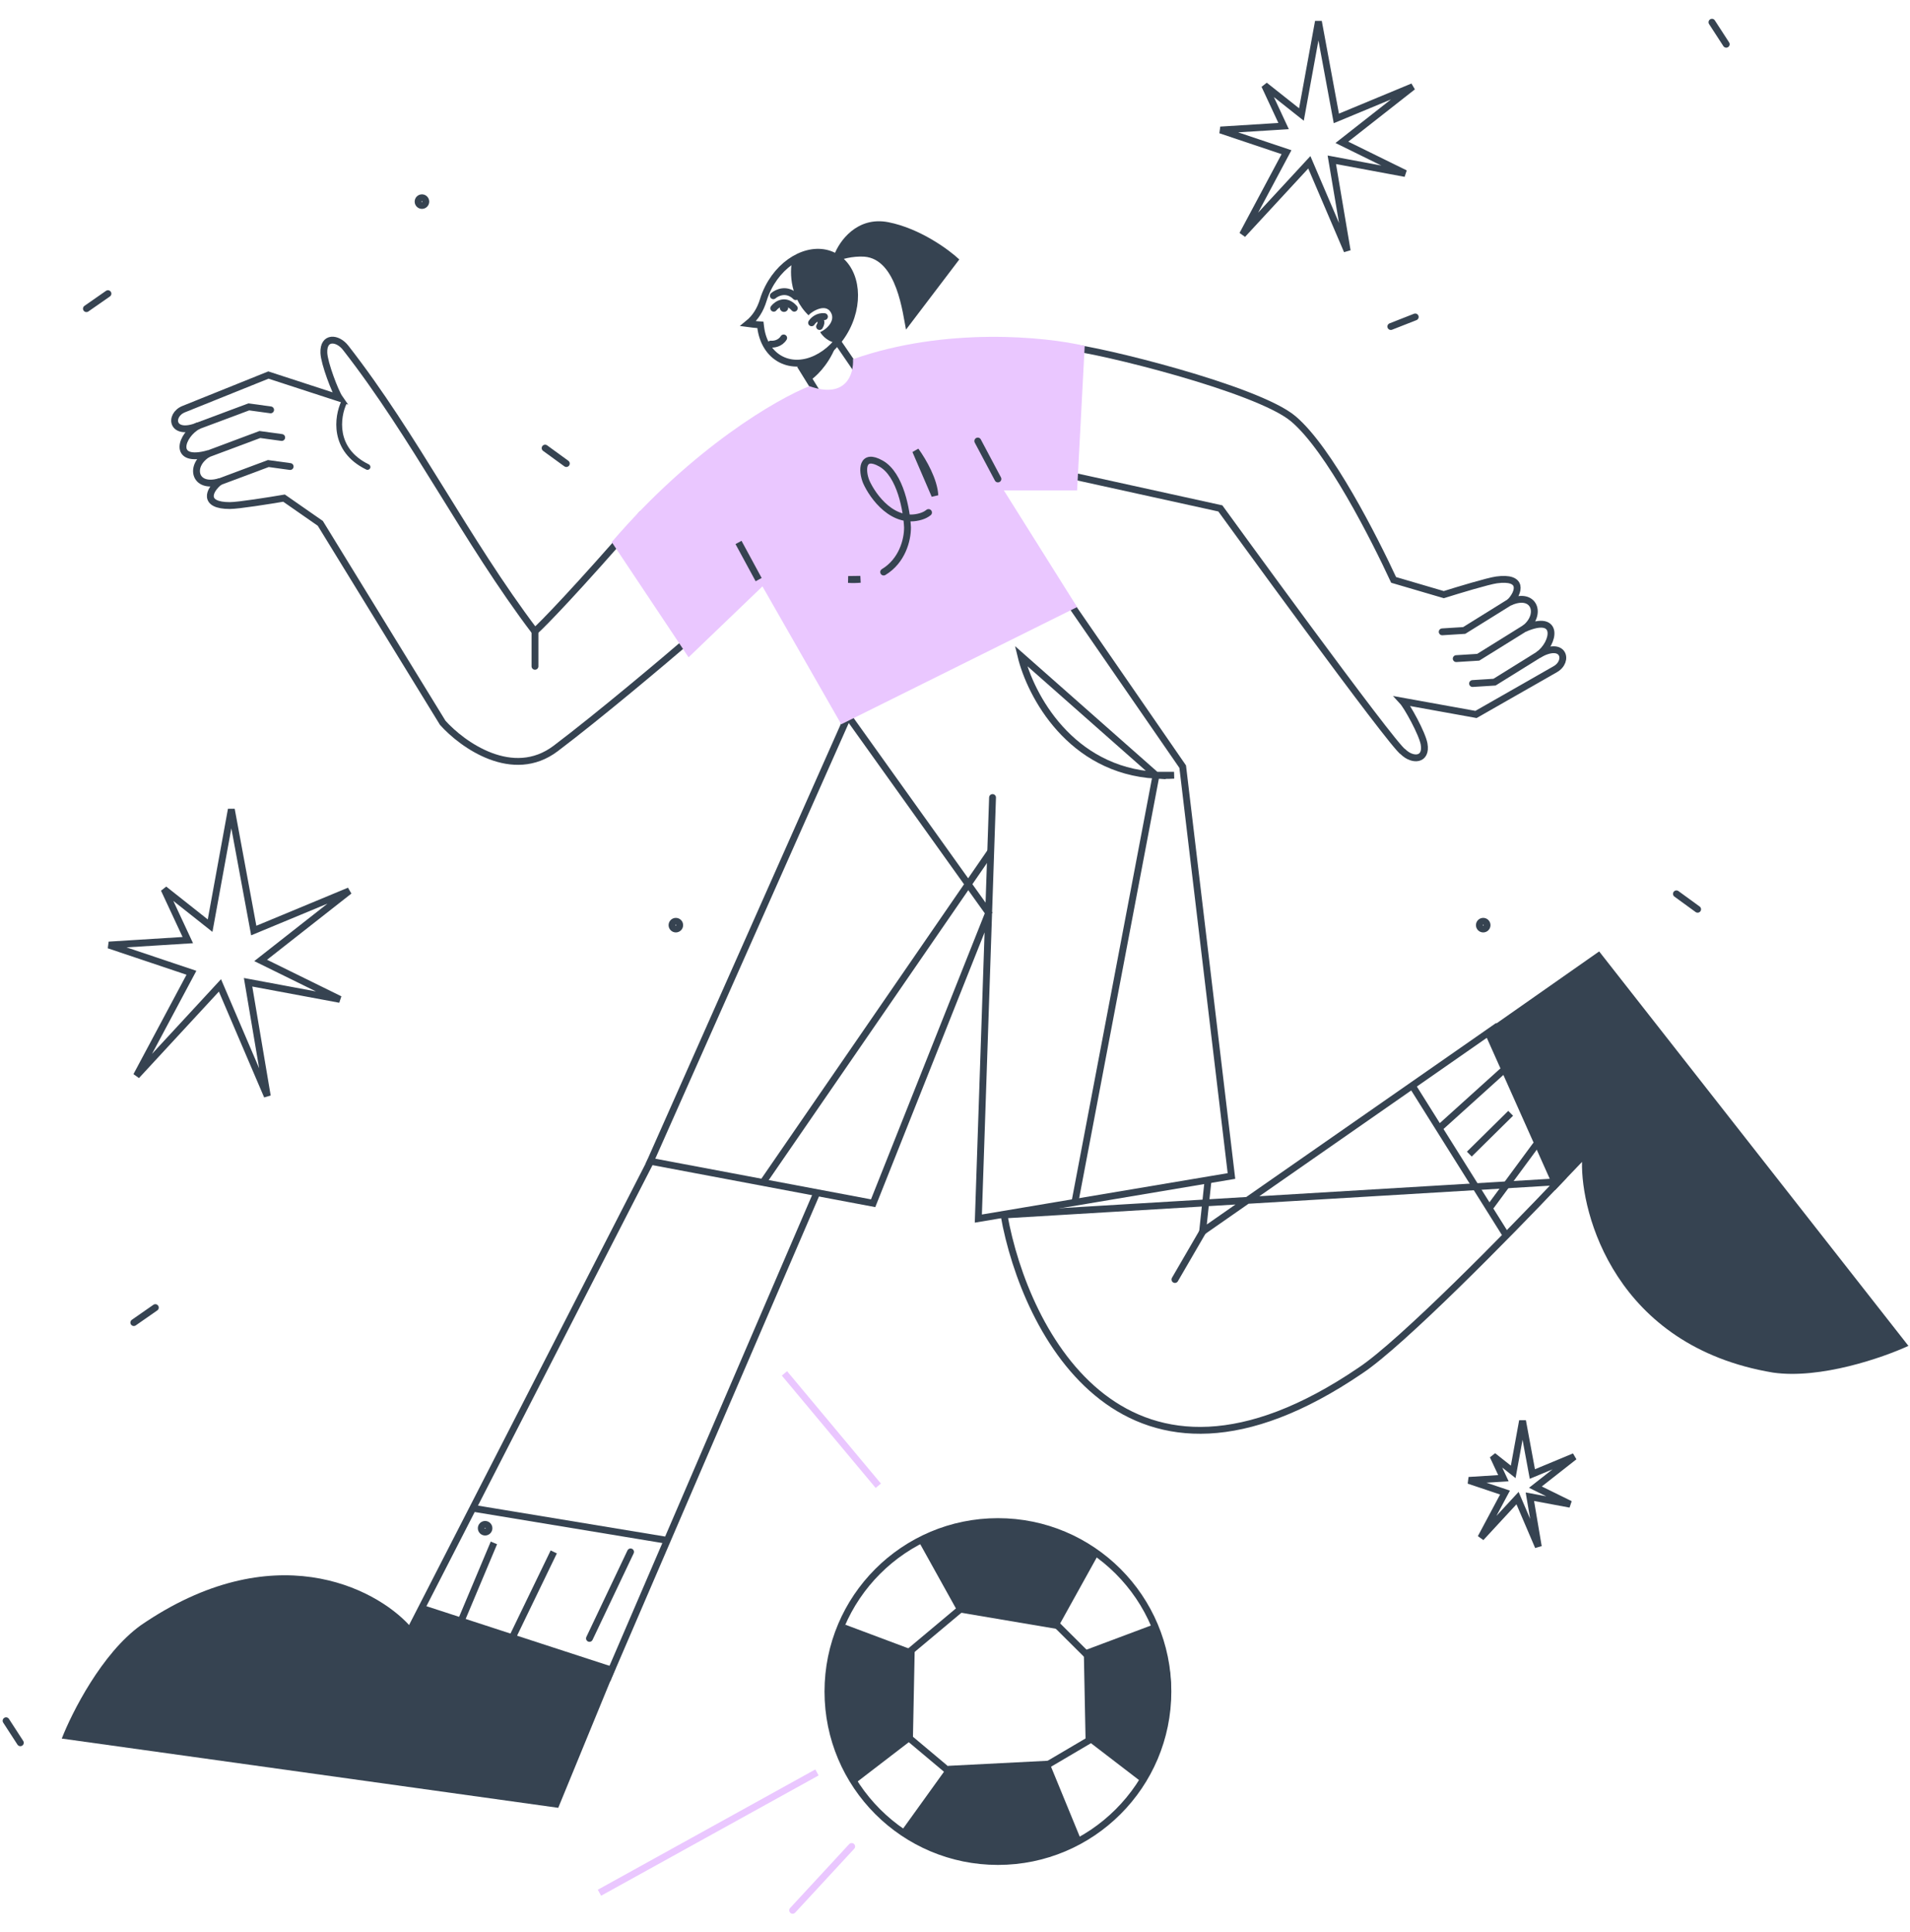 <svg width="255" height="258" viewBox="0 0 558 554" fill="none" xmlns="http://www.w3.org/2000/svg">
<path d="M433.317 266.145C433.938 266.145 434.442 265.641 434.442 265.02C434.442 264.398 433.938 263.895 433.317 263.895C432.696 263.895 432.192 264.398 432.192 265.02C432.192 265.641 432.696 266.145 433.317 266.145Z" stroke="#364351" stroke-width="2"/>
<path d="M197.45 266.145C198.072 266.145 198.575 265.641 198.575 265.02C198.575 264.398 198.072 263.895 197.45 263.895C196.829 263.895 196.325 264.398 196.325 265.02C196.325 265.641 196.829 266.145 197.45 266.145Z" stroke="#364351" stroke-width="2"/>
<path d="M141.726 442.348C142.348 442.348 142.851 441.844 142.851 441.223C142.851 440.601 142.348 440.098 141.726 440.098C141.105 440.098 140.601 440.601 140.601 441.223C140.601 441.844 141.105 442.348 141.726 442.348Z" stroke="#364351" stroke-width="2"/>
<path d="M123.271 54.749C123.893 54.749 124.396 54.246 124.396 53.624C124.396 53.003 123.893 52.499 123.271 52.499C122.65 52.499 122.146 53.003 122.146 53.624C122.146 54.246 122.65 54.749 123.271 54.749Z" stroke="#364351" stroke-width="2"/>
<path d="M489.76 255.872L495.956 260.38" stroke="#364351" stroke-width="2" stroke-linecap="round"/>
<path d="M159.253 125.643L165.45 130.15" stroke="#364351" stroke-width="2" stroke-linecap="round"/>
<path d="M45.381 376.759L39.093 381.138" stroke="#364351" stroke-width="2" stroke-linecap="round"/>
<path d="M527.224 382.614L520.937 386.993" stroke="#364351" stroke-width="2" stroke-linecap="round"/>
<path d="M31.535 80.518L25.248 84.897" stroke="#364351" stroke-width="2" stroke-linecap="round"/>
<path d="M406.325 90.122L413.456 87.321" stroke="#364351" stroke-width="2" stroke-linecap="round"/>
<path fill-rule="evenodd" clip-rule="evenodd" d="M385.171 1L390.409 29.317L412.737 20.043L392.026 36.3L410.536 45.402L389.086 41.403L393.579 68.004L382.514 42.133L363.006 63.248L375.849 39.184L356.554 32.705L375 31.55L369.466 19.667L380.211 28.176L385.171 1Z" stroke="#364351" stroke-width="2"/>
<path fill-rule="evenodd" clip-rule="evenodd" d="M67.581 231.194L74.132 266.596L102.046 255.002L76.152 275.327L99.294 286.707L72.477 281.707L78.094 314.966L64.26 282.621L39.87 309.018L55.927 278.934L31.803 270.832L54.867 269.388L47.947 254.533L61.381 265.17L67.581 231.194Z" stroke="#364351" stroke-width="2"/>
<path fill-rule="evenodd" clip-rule="evenodd" d="M444.8 409.84L447.675 425.382L459.929 420.291L448.561 429.214L458.722 434.21L446.949 432.015L449.414 446.613L443.342 432.416L432.635 444.004L439.684 430.797L429.096 427.241L439.22 426.608L436.181 420.086L442.078 424.755L444.8 409.84Z" stroke="#364351" stroke-width="2"/>
<path d="M500.143 1.214L504.312 7.643" stroke="#364351" stroke-width="2" stroke-linecap="round"/>
<path d="M1.774 497.472L5.942 503.901" stroke="#364351" stroke-width="2" stroke-linecap="round"/>
<path d="M289.968 227.732L285.819 350.75L359.766 338.311L345.522 218.714L312.819 171.318M247.759 203.949L190.012 334.004L255.083 346.267L288.833 261.423L247.759 203.949Z" stroke="#364351" stroke-width="2" stroke-linecap="round"/>
<path fill-rule="evenodd" clip-rule="evenodd" d="M222.234 90.324L222.148 89.63L221.451 89.585C220.567 89.528 219.493 89.403 218.56 89.277C220.748 87.505 222.152 85.138 222.998 82.369C223.361 81.177 223.84 79.984 224.436 78.81C226.584 74.578 229.836 71.443 233.321 69.778C236.806 68.114 240.476 67.932 243.564 69.5C246.651 71.067 248.671 74.138 249.384 77.933C250.096 81.729 249.484 86.203 247.335 90.435C245.187 94.667 241.936 97.802 238.45 99.467C234.967 101.131 231.295 101.313 228.207 99.746C224.858 98.045 222.76 94.569 222.234 90.324Z" stroke="#364351" stroke-width="2"/>
<path d="M236.257 86.884C230.261 81.144 230.748 72.978 231.594 70.121C232.464 69.226 235.252 67.533 239.435 67.917C244.665 68.397 247.877 71.258 249.984 78.344C251.672 84.012 247.348 91.771 244.973 94.942C242.158 94.946 240.222 92.813 239.606 91.746C241.744 90.831 244.401 88.079 242.466 85.612C240.528 83.145 235.991 86.624 236.257 86.884Z" fill="#364351"/>
<path d="M259.574 59.647C250.34 57.814 245.142 65.27 243.698 69.227L244.568 71.333C244.952 70.493 249.344 69.474 252.497 69.709C262.06 70.423 263.77 86.555 264.686 91.025L280.257 70.523C277.21 67.662 268.808 61.481 259.574 59.647Z" fill="#364351"/>
<path d="M225.928 81.124C227.029 80.162 229.879 78.867 232.464 81.386" stroke="#364351" stroke-width="2" stroke-linecap="round"/>
<path d="M225.181 95.254C225.995 95.356 227.89 95.139 228.948 93.455" stroke="#364351" stroke-width="2" stroke-linecap="round"/>
<path d="M226.046 84.776C226.993 83.57 229.52 81.881 232.044 84.77" stroke="#364351" stroke-width="2" stroke-linecap="round"/>
<path d="M229.046 85.846C229.723 85.845 230.271 85.296 230.271 84.619C230.27 83.942 229.72 83.394 229.044 83.395C228.367 83.395 227.818 83.945 227.819 84.622C227.82 85.299 228.369 85.847 229.046 85.846Z" fill="#364351"/>
<path d="M237.101 89.033C237.534 88.335 238.893 86.998 240.866 87.233" stroke="#364351" stroke-width="2" stroke-linecap="round"/>
<path d="M238.986 87.687C239.52 87.861 240.353 88.591 239.433 90.121" stroke="#364351" stroke-width="2" stroke-linecap="round"/>
<path d="M244.999 95.011L250.351 102.835M233.739 101.398L238.948 109.826L233.739 101.398Z" stroke="#364351" stroke-width="2" stroke-linecap="round"/>
<path d="M236.47 106.012L233.775 101.573C238.486 100.812 242.58 97.669 244.038 96.192C241.791 101.723 238.057 105.043 236.47 106.012Z" fill="#364351"/>
<path d="M187.575 144.957C168.272 167.216 158.647 177.06 156.247 179.202C136.06 152.541 121.22 122.242 100.961 96.31C98.627 93.322 94.428 92.919 94.612 97.804C94.727 100.873 97.96 109.306 99.186 111.058L78.416 104.293L53.681 114.248C49.298 116.001 50.047 122.348 57.986 119.08C52.872 121.732 50.04 130.295 60.904 127.252C55.164 130.565 56.648 137.711 64.212 135.423C60.904 137.981 59.21 142.428 67.131 142.428C69.622 142.428 78.736 140.979 82.982 140.254C86.514 142.713 93.58 147.63 93.58 147.63L129.345 205.907C135.12 212.349 149.802 222.865 162.33 213.404C174.857 203.943 193.871 187.916 201.81 181.086" stroke="#364351" stroke-width="2" stroke-linecap="round"/>
<path d="M156.292 179.002V189.396" stroke="#364351" stroke-width="2" stroke-linecap="round"/>
<path d="M63.121 135.857L78.392 130.15L84.767 131.024" stroke="#364351" stroke-width="2" stroke-linecap="round"/>
<path d="M441.605 170.31L427.762 178.919L421.338 179.322" stroke="#364351" stroke-width="2" stroke-linecap="round"/>
<path d="M60.653 127.374L75.924 121.667L82.299 122.541" stroke="#364351" stroke-width="2" stroke-linecap="round"/>
<path d="M445.7 178.138L431.857 186.748L425.432 187.149" stroke="#364351" stroke-width="2" stroke-linecap="round"/>
<path d="M57.414 119.302L72.685 113.595L79.06 114.469" stroke="#364351" stroke-width="2" stroke-linecap="round"/>
<path d="M450.467 185.413L436.624 194.022L430.202 194.425" stroke="#364351" stroke-width="2" stroke-linecap="round"/>
<path d="M107.001 131.91C107.42 132.115 107.926 131.941 108.131 131.522C108.335 131.103 108.161 130.597 107.742 130.393L107.001 131.91ZM99.742 111.898C98.686 114.127 97.787 117.778 98.508 121.559C99.239 125.39 101.624 129.284 107.001 131.91L107.742 130.393C102.843 128.001 100.798 124.552 100.167 121.243C99.526 117.884 100.331 114.598 101.268 112.621L99.742 111.898Z" fill="#364351"/>
<path d="M312.965 96.289C320.073 96.72 367.271 108.17 377.833 117.081C388.394 125.992 401.557 152.124 407.144 164.148L421.802 168.453C425.911 167.159 434.744 164.486 437.211 164.148C445.058 163.072 443.984 167.708 441.054 170.691C448.239 167.397 450.678 174.276 445.44 178.339C455.792 173.848 454.148 182.716 449.442 186.038C456.862 181.722 458.466 187.91 454.363 190.242L431.209 203.462L409.713 199.578C411.165 201.148 415.512 209.065 416.044 212.089C416.888 216.905 412.676 217.074 409.957 214.432C407.106 213.026 356.52 143.263 356.52 143.263L310.688 133.18" stroke="#364351" stroke-width="2" stroke-linecap="round"/>
<path d="M316.891 95.783L314.672 137.992H293.271L314.672 172.086L245.767 206.327L222.745 166.043L201.163 186.762L178.717 153.094C202.429 125.47 227.103 111.22 236.476 107.548C247.282 111.362 249.463 103.883 249.203 99.666C276.277 90.124 305.61 93.101 316.891 95.783Z" fill="#EAC7FF"/>
<path d="M271.269 144.462C270.69 144.938 269.962 145.324 269.061 145.598C260.999 148.055 255.047 139.904 253.08 135.521C251.695 132.139 251.74 126.956 257.409 130.168C263.078 133.38 264.916 143.945 265.125 148.826C265.144 152.506 263.561 158.597 258.156 161.852M267.486 126.389C269.844 129.653 272.89 135.124 273.117 139.471L267.486 126.389ZM247.803 164.021C249.074 164.096 250.258 164.075 251.36 163.972L247.803 164.021Z" stroke="#364351" stroke-width="2" stroke-linecap="round"/>
<path d="M291.538 134.657L285.656 123.572M221.635 164.065L215.753 153.206L221.635 164.065Z" stroke="#364351" stroke-width="2" stroke-linecap="round"/>
<path d="M337.732 221.217L314.054 345.839M223.169 339.789L289.39 243.578L223.169 339.789ZM298.269 186.363C301.042 197.861 312.701 219.787 337.732 221.217L298.269 186.363ZM342.992 221.217C341.176 221.317 339.425 221.314 337.732 221.217H342.992Z" stroke="#364351" stroke-width="2" stroke-linecap="round"/>
<path d="M194.928 444.766L138.123 435.377M190.19 333.801L138.123 435.377L190.19 333.801ZM117.836 474.954L138.123 435.377L117.836 474.954ZM177.349 485.611L194.928 444.766L177.349 485.611ZM238.637 343.203L194.928 444.766L238.637 343.203Z" stroke="#364351" stroke-width="2"/>
<path d="M184.217 448.136L172.208 473.412M134.291 469.305L144.297 445.504L134.291 469.305ZM149.563 473.412L161.781 448.136L149.563 473.412Z" stroke="#364351" stroke-width="2" stroke-linecap="round"/>
<path d="M122.819 463.426L179.886 482.013L163.088 522.909L18.045 502.676C21.008 495.049 29.77 477.752 41.116 469.584C79.694 443.111 109.509 458.553 119.595 469.584L122.819 463.426Z" fill="#364351"/>
<path d="M454.252 342.489L433.604 296.237L467.189 272.695L557.54 387.942C550.113 391.376 531.8 397.743 517.961 395.744C471.816 388.02 461.788 349.131 462.187 334.191L454.252 342.489Z" fill="#364351"/>
<path d="M352.88 339.988L351.335 354.548L437.652 294.426M293.311 349.694C299.489 384.257 328.965 441.735 397.446 395.14C409.449 387.199 440.983 355.063 455.25 339.988L293.311 349.694Z" stroke="#364351" stroke-width="2"/>
<path d="M351.649 354.091L343.251 368.551" stroke="#364351" stroke-width="2" stroke-linecap="round"/>
<path d="M435.668 346.964L448.633 329.382M412.422 311.65L420.419 324.401L412.422 311.65ZM439.99 355.606L420.419 324.401L439.99 355.606ZM420.419 324.401L439.99 306.732L420.419 324.401ZM441.331 319.994L429.26 331.914L441.331 319.994Z" stroke="#364351" stroke-width="2" stroke-linecap="round"/>
<path d="M291.538 538.594C318.964 538.594 341.197 516.362 341.197 488.938C341.197 461.513 318.964 439.281 291.538 439.281C264.113 439.281 241.88 461.513 241.88 488.938C241.88 516.362 264.113 538.594 291.538 538.594Z" stroke="#364351" stroke-width="2"/>
<path d="M231.571 552.853L248.814 534.201M229.174 395.981L256.59 428.811L229.174 395.981ZM175.129 547.72L238.675 512.571L175.129 547.72Z" stroke="#EAC7FF" stroke-width="2" stroke-linecap="round"/>
<path d="M279.886 465.759L268.183 444.694C295.589 433.631 314.64 443.065 320.74 449.164L308.824 470.653L279.886 465.759Z" fill="#364351"/>
<path d="M265.292 477.67L280.988 464.518" stroke="#364351" stroke-width="2"/>
<path d="M263.702 500.922L279.386 514.092" stroke="#364351" stroke-width="2"/>
<path d="M303.887 511.608L321.532 501.212" stroke="#364351" stroke-width="2"/>
<path d="M305.453 466.189L319.965 480.638" stroke="#364351" stroke-width="2"/>
<path d="M266.706 502.81L249.891 515.719C236.717 493.306 242.458 475.509 246.976 469.412L267.219 476.999L266.706 502.81Z" fill="#364351"/>
<path d="M317.139 502.81L333.954 515.719C347.128 493.306 341.386 475.509 336.867 469.412L316.627 476.999L317.139 502.81Z" fill="#364351"/>
<path d="M277.022 510.644L262.951 530.205C288.883 544.379 308.902 537.225 315.668 531.877L306.333 509.147L277.022 510.644Z" fill="#364351"/>
</svg>
